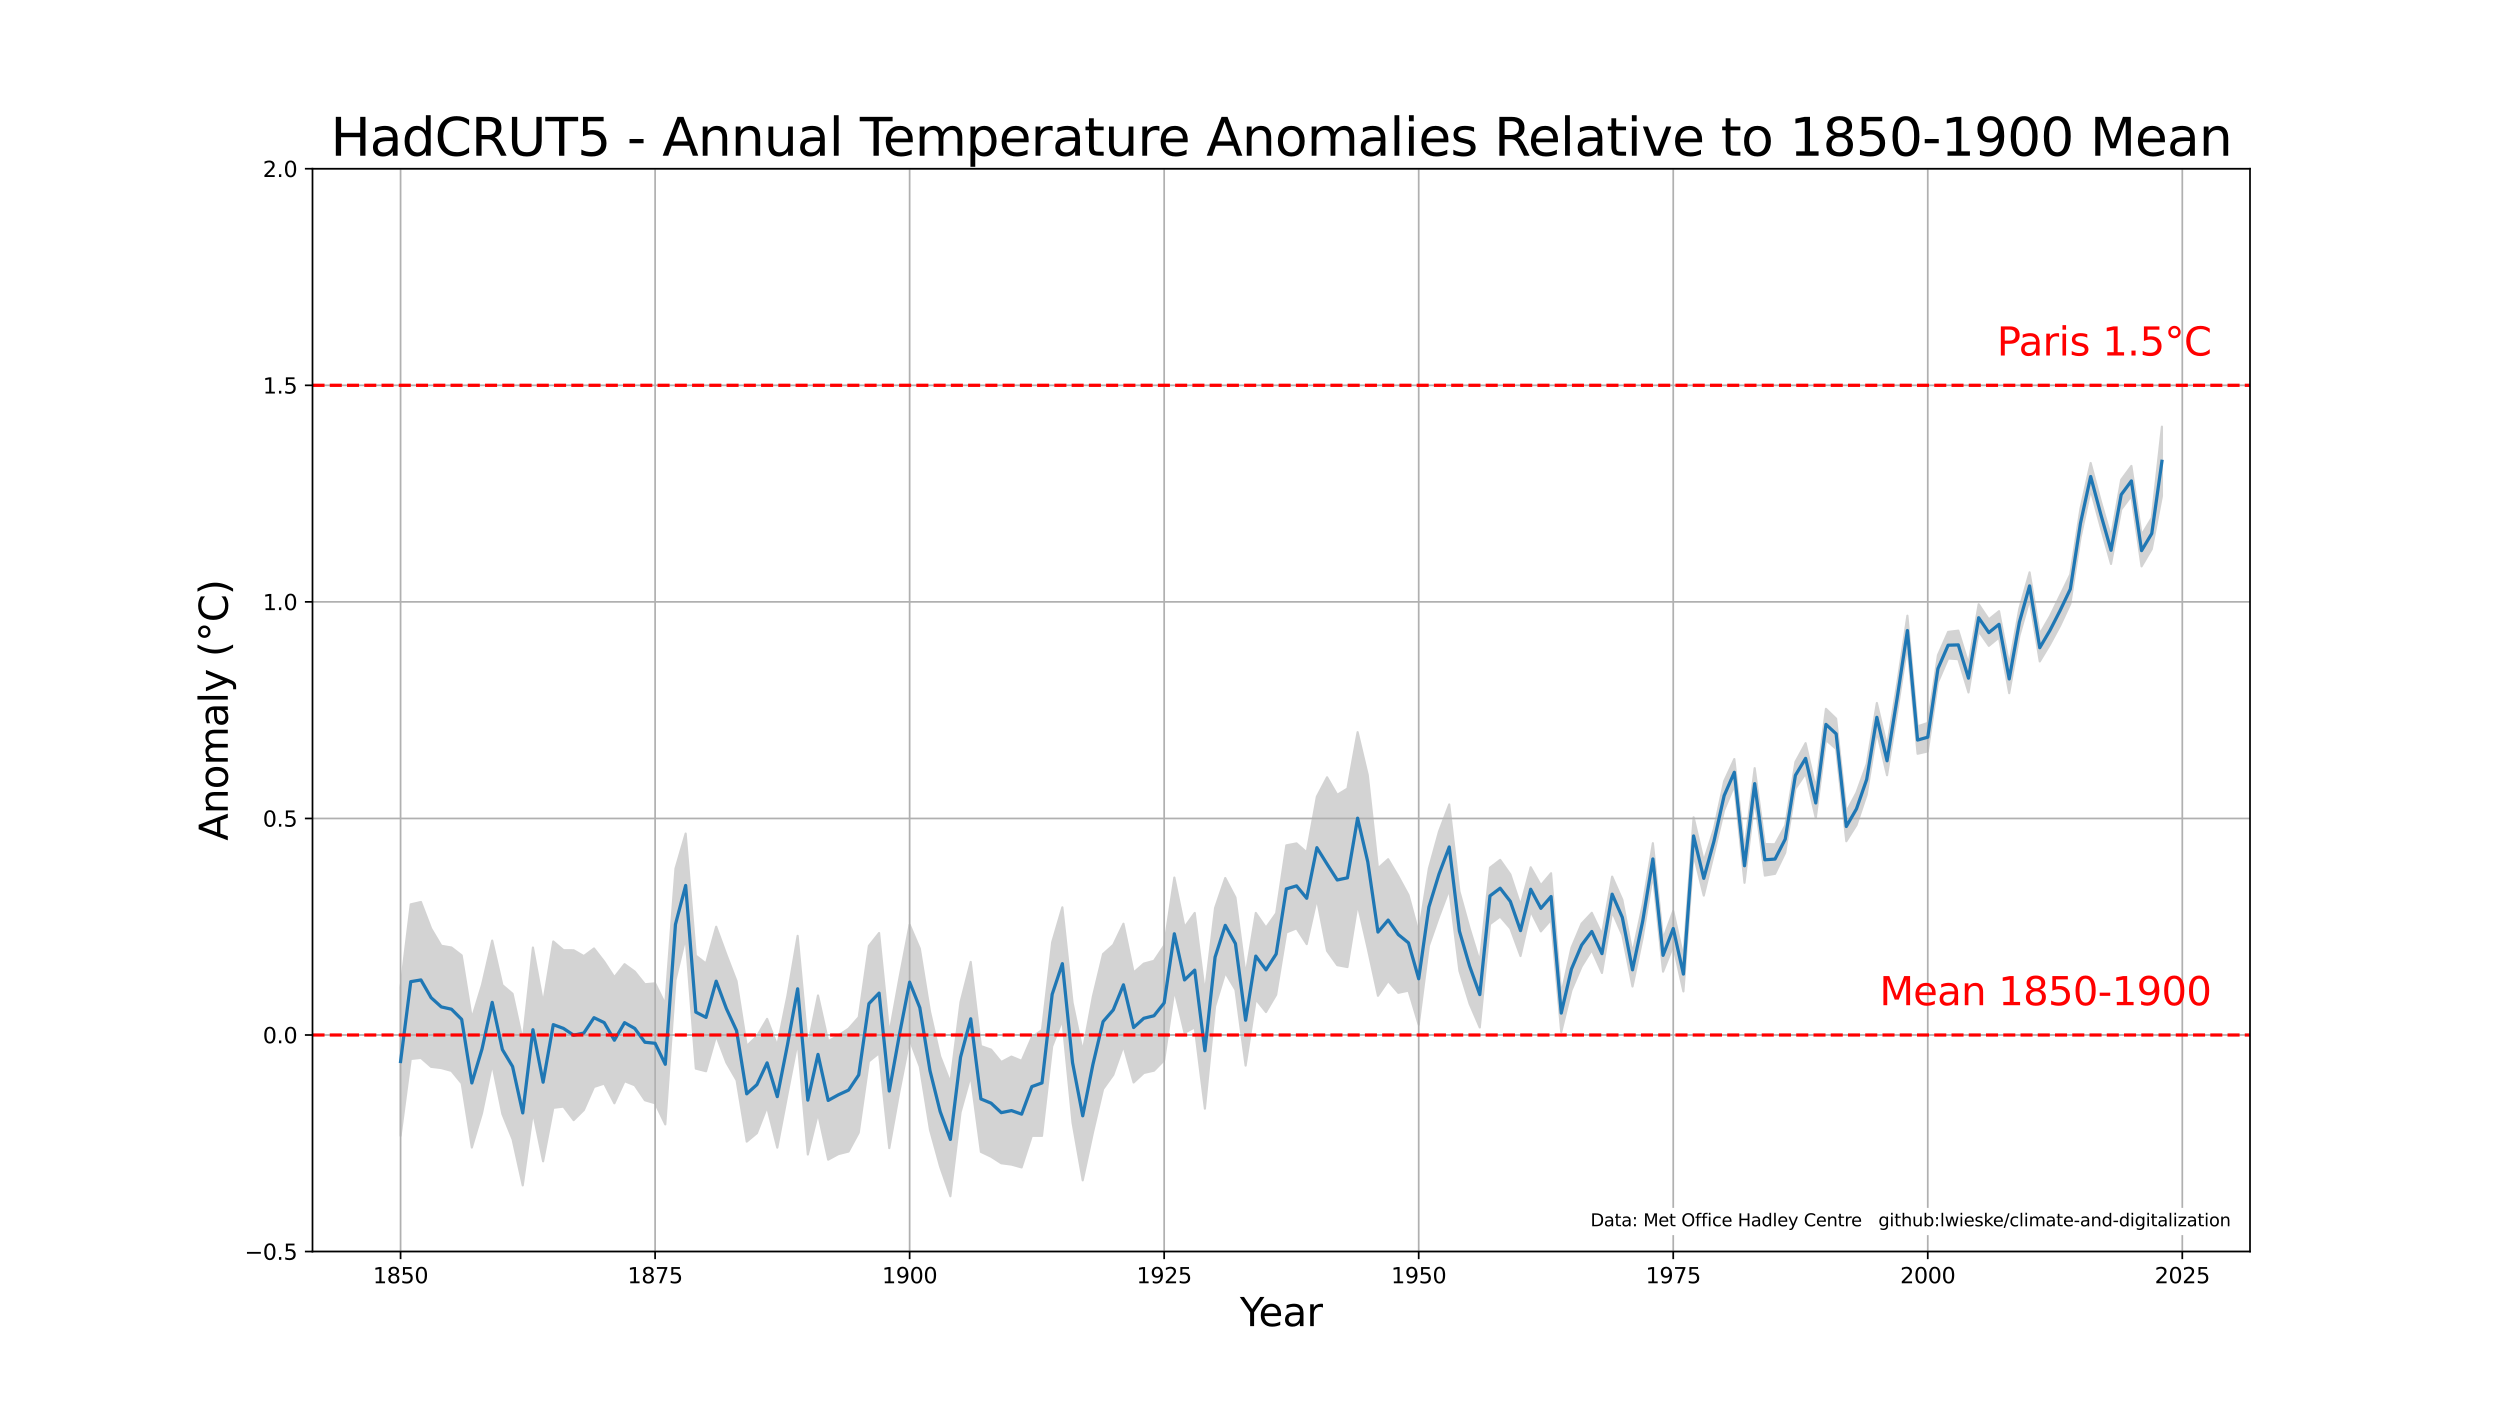 <?xml version="1.0" encoding="utf-8" standalone="no"?>
<!DOCTYPE svg PUBLIC "-//W3C//DTD SVG 1.1//EN"
  "http://www.w3.org/Graphics/SVG/1.1/DTD/svg11.dtd">
<svg xmlns:xlink="http://www.w3.org/1999/xlink" width="1152pt" height="648pt" viewBox="0 0 1152 648" xmlns="http://www.w3.org/2000/svg" version="1.1">
 <defs>
  <style type="text/css">*{stroke-linejoin: round; stroke-linecap: butt}</style>
 </defs>
 <g id="figure_1">
  <g id="patch_1">
   <path d="M 0 648 
L 1152 648 
L 1152 0 
L 0 0 
z
" style="fill: #ffffff"/>
  </g>
  <g id="axes_1">
   <g id="patch_2">
    <path d="M 144 576.72 
L 1036.8 576.72 
L 1036.8 77.76 
L 144 77.76 
z
" style="fill: #ffffff"/>
   </g>
   <g id="PolyCollection_1">
    <defs>
     <path id="m9028cf6a5c" d="M 184.582 -193.104 
L 184.582 -124.629 
L 189.273 -160.022 
L 193.965 -160.518 
L 198.656 -156.401 
L 203.348 -155.839 
L 208.04 -154.535 
L 212.731 -148.8 
L 217.423 -119.216 
L 222.114 -135.07 
L 226.806 -157.63 
L 231.497 -134.653 
L 236.189 -123.027 
L 240.88 -101.775 
L 245.572 -135.613 
L 250.263 -112.874 
L 254.955 -137.512 
L 259.646 -138.074 
L 264.338 -131.842 
L 269.03 -136.513 
L 273.721 -147.138 
L 278.413 -148.684 
L 283.104 -139.608 
L 287.796 -149.8 
L 292.487 -147.913 
L 297.179 -141.007 
L 301.87 -139.63 
L 306.562 -129.884 
L 311.253 -196.356 
L 315.945 -216.036 
L 320.636 -155.592 
L 325.328 -154.377 
L 330.02 -170.786 
L 334.711 -158.369 
L 339.403 -150.252 
L 344.094 -121.941 
L 348.786 -125.853 
L 353.477 -137.934 
L 358.169 -119.169 
L 362.86 -143.765 
L 367.552 -167.935 
L 372.243 -116.005 
L 376.935 -134.974 
L 381.626 -113.626 
L 386.318 -116.181 
L 391.01 -117.371 
L 395.701 -126.062 
L 400.393 -158.917 
L 405.084 -162.685 
L 409.776 -118.951 
L 414.467 -145.147 
L 419.159 -168.983 
L 423.85 -156.468 
L 428.542 -127.378 
L 433.233 -110.335 
L 437.925 -96.761 
L 442.616 -135.441 
L 447.308 -152.307 
L 452 -117.228 
L 456.691 -114.993 
L 461.383 -111.97 
L 466.074 -111.36 
L 470.766 -110.052 
L 475.457 -124.603 
L 480.149 -124.594 
L 484.84 -165.831 
L 489.532 -177.966 
L 494.223 -130.678 
L 498.915 -104.088 
L 503.607 -126.07 
L 508.298 -146.133 
L 512.99 -152.691 
L 517.681 -166.032 
L 522.373 -149.197 
L 527.064 -153.574 
L 531.756 -154.64 
L 536.447 -159.442 
L 541.139 -191.8 
L 545.83 -172.099 
L 550.522 -174.601 
L 555.213 -137.13 
L 559.905 -184.263 
L 564.597 -199.774 
L 569.288 -191.938 
L 573.98 -156.982 
L 578.671 -187.537 
L 583.363 -181.651 
L 588.054 -189.63 
L 592.746 -218.322 
L 597.437 -220.209 
L 602.129 -212.944 
L 606.82 -233.852 
L 611.512 -209.841 
L 616.203 -203.263 
L 620.895 -202.389 
L 625.587 -231.348 
L 630.278 -210.833 
L 634.97 -189.143 
L 639.661 -195.962 
L 644.353 -190.505 
L 649.044 -191.514 
L 653.736 -175.831 
L 658.427 -212.217 
L 663.119 -225.671 
L 667.81 -238.127 
L 672.502 -200.61 
L 677.193 -185.456 
L 681.885 -174.54 
L 686.577 -222.152 
L 691.268 -225.644 
L 695.96 -220.197 
L 700.651 -207.463 
L 705.343 -228.097 
L 710.034 -218.81 
L 714.726 -224.148 
L 719.417 -172.471 
L 724.109 -191.615 
L 728.8 -202.628 
L 733.492 -210.166 
L 738.183 -199.662 
L 742.875 -227.881 
L 747.567 -217.06 
L 752.258 -193.424 
L 756.95 -215.936 
L 761.641 -244.912 
L 766.333 -200.267 
L 771.024 -212.026 
L 775.716 -191.154 
L 780.407 -254.21 
L 785.099 -235.323 
L 789.79 -254.67 
L 794.482 -274.717 
L 799.174 -286.011 
L 803.865 -241.205 
L 808.557 -279.761 
L 813.248 -244.531 
L 817.94 -245.35 
L 822.631 -255.079 
L 827.323 -284.573 
L 832.014 -291.528 
L 836.706 -271.064 
L 841.397 -307 
L 846.089 -302.905 
L 850.78 -260.363 
L 855.472 -267.805 
L 860.164 -281.824 
L 864.855 -310.812 
L 869.547 -290.759 
L 874.238 -320.08 
L 878.93 -350.607 
L 883.621 -300.669 
L 888.313 -301.746 
L 893.004 -333.647 
L 897.696 -344.567 
L 902.387 -344.26 
L 907.079 -328.911 
L 911.77 -357.126 
L 916.462 -350.393 
L 921.154 -354.261 
L 925.845 -328.576 
L 930.537 -355.04 
L 935.228 -371.769 
L 939.92 -343.214 
L 944.611 -350.969 
L 949.303 -359.676 
L 953.994 -369.739 
L 958.686 -400.152 
L 963.377 -422.202 
L 968.069 -404.84 
L 972.76 -388.13 
L 977.452 -413.225 
L 982.144 -419.497 
L 986.835 -387.011 
L 991.527 -394.956 
L 996.218 -419.445 
L 996.218 -451.403 
L 996.218 -451.403 
L 991.527 -409.339 
L 986.835 -401.546 
L 982.144 -433.301 
L 977.452 -426.911 
L 972.76 -400.745 
L 968.069 -416.975 
L 963.377 -434.641 
L 958.686 -413.655 
L 953.994 -383.298 
L 949.303 -373.684 
L 944.611 -364.042 
L 939.92 -355.866 
L 935.228 -384.261 
L 930.537 -367.624 
L 925.845 -341.745 
L 921.154 -366.375 
L 916.462 -362.6 
L 911.77 -369.563 
L 907.079 -342.097 
L 902.387 -357.404 
L 897.696 -356.816 
L 893.004 -346.106 
L 888.313 -314.861 
L 883.621 -313.303 
L 878.93 -364.287 
L 874.238 -332.94 
L 869.547 -304.135 
L 864.855 -324.069 
L 860.164 -295.85 
L 855.472 -282.768 
L 850.78 -273.94 
L 846.089 -316.82 
L 841.397 -321.374 
L 836.706 -284.936 
L 832.014 -305.546 
L 827.323 -296.884 
L 822.631 -267.565 
L 817.94 -258.948 
L 813.248 -259.079 
L 808.557 -294.037 
L 803.865 -256.92 
L 799.174 -298.234 
L 794.482 -287.997 
L 789.79 -266.046 
L 785.099 -251.223 
L 780.407 -271.387 
L 775.716 -207.129 
L 771.024 -228.213 
L 766.333 -215.31 
L 761.641 -259.468 
L 756.95 -231.06 
L 752.258 -208.822 
L 747.567 -233.416 
L 742.875 -244.047 
L 738.183 -217.473 
L 733.492 -227.374 
L 728.8 -222.39 
L 724.109 -211.248 
L 719.417 -189.885 
L 714.726 -245.609 
L 710.034 -240.07 
L 705.343 -248.368 
L 700.651 -230.886 
L 695.96 -245.089 
L 691.268 -251.766 
L 686.577 -248.191 
L 681.885 -204.861 
L 677.193 -220.232 
L 672.502 -237.235 
L 667.81 -277.309 
L 663.119 -264.906 
L 658.427 -247.821 
L 653.736 -218.157 
L 649.044 -235.533 
L 644.353 -244.182 
L 639.661 -252.079 
L 634.97 -247.879 
L 630.278 -290.815 
L 625.587 -310.623 
L 620.895 -284.62 
L 616.203 -281.747 
L 611.512 -289.827 
L 606.82 -280.908 
L 602.129 -255.219 
L 597.437 -259.369 
L 592.746 -258.462 
L 588.054 -227.151 
L 583.363 -220.545 
L 578.671 -227.321 
L 573.98 -198.797 
L 569.288 -234.447 
L 564.597 -243.401 
L 559.905 -229.611 
L 555.213 -190.543 
L 550.522 -227.314 
L 545.83 -220.778 
L 541.139 -243.617 
L 536.447 -212.272 
L 531.756 -205.243 
L 527.064 -203.966 
L 522.373 -199.842 
L 517.681 -222.345 
L 512.99 -212.574 
L 508.298 -208.379 
L 503.607 -188.898 
L 498.915 -163.604 
L 494.223 -186.036 
L 489.532 -229.905 
L 484.84 -213.799 
L 480.149 -173.382 
L 475.457 -169.972 
L 470.766 -159.163 
L 466.074 -161.121 
L 461.383 -158.618 
L 456.691 -164.334 
L 452 -165.976 
L 447.308 -204.751 
L 442.616 -186.246 
L 437.925 -149.16 
L 433.233 -161.226 
L 428.542 -181.842 
L 423.85 -210.853 
L 419.159 -221.868 
L 414.467 -197.423 
L 409.776 -171.584 
L 405.084 -218.059 
L 400.393 -212.164 
L 395.701 -179.259 
L 391.01 -173.974 
L 386.318 -170.832 
L 381.626 -168.221 
L 376.935 -189.282 
L 372.243 -166.121 
L 367.552 -216.763 
L 362.86 -189.248 
L 358.169 -166.18 
L 353.477 -178.503 
L 348.786 -170.538 
L 344.094 -165.989 
L 339.403 -195.894 
L 334.711 -208.113 
L 330.02 -220.957 
L 325.328 -204.001 
L 320.636 -207.655 
L 315.945 -263.895 
L 311.253 -247.733 
L 306.562 -185.273 
L 301.87 -194.881 
L 297.179 -194.452 
L 292.487 -200.287 
L 287.796 -203.704 
L 283.104 -197.714 
L 278.413 -204.88 
L 273.721 -210.946 
L 269.03 -207.444 
L 264.338 -210.118 
L 259.646 -210.154 
L 254.955 -214.178 
L 250.263 -185.787 
L 245.572 -211.384 
L 240.88 -168.56 
L 236.189 -190.068 
L 231.497 -194.054 
L 226.806 -214.574 
L 222.114 -194.195 
L 217.423 -178.729 
L 212.731 -207.773 
L 208.04 -211.379 
L 203.348 -212.199 
L 198.656 -220.13 
L 193.965 -232.362 
L 189.273 -231.281 
L 184.582 -193.104 
z
" style="stroke: #d3d3d3"/>
    </defs>
    <g clip-path="url(#pea1f6d60a6)">
     <use xlink:href="#m9028cf6a5c" x="0" y="648" style="fill: #d3d3d3; stroke: #d3d3d3"/>
    </g>
   </g>
   <g id="matplotlib.axis_1">
    <g id="xtick_1">
     <g id="line2d_1">
      <path d="M 184.582 576.72 
L 184.582 77.76 
" clip-path="url(#pea1f6d60a6)" style="fill: none; stroke: #b0b0b0; stroke-width: 0.8; stroke-linecap: square"/>
     </g>
     <g id="line2d_2">
      <defs>
       <path id="mc80aad23b9" d="M 0 0 
L 0 3.5 
" style="stroke: #000000; stroke-width: 0.8"/>
      </defs>
      <g>
       <use xlink:href="#mc80aad23b9" x="184.582" y="576.72" style="stroke: #000000; stroke-width: 0.8"/>
      </g>
     </g>
     <g id="text_1">
      <!-- 1850 -->
      <g transform="translate(171.857 591.318) scale(0.1 -0.1)">
       <defs>
        <path id="DejaVuSans-31" d="M 794 531 
L 1825 531 
L 1825 4091 
L 703 3866 
L 703 4441 
L 1819 4666 
L 2450 4666 
L 2450 531 
L 3481 531 
L 3481 0 
L 794 0 
L 794 531 
z
" transform="scale(0.016)"/>
        <path id="DejaVuSans-38" d="M 2034 2216 
Q 1584 2216 1326 1975 
Q 1069 1734 1069 1313 
Q 1069 891 1326 650 
Q 1584 409 2034 409 
Q 2484 409 2743 651 
Q 3003 894 3003 1313 
Q 3003 1734 2745 1975 
Q 2488 2216 2034 2216 
z
M 1403 2484 
Q 997 2584 770 2862 
Q 544 3141 544 3541 
Q 544 4100 942 4425 
Q 1341 4750 2034 4750 
Q 2731 4750 3128 4425 
Q 3525 4100 3525 3541 
Q 3525 3141 3298 2862 
Q 3072 2584 2669 2484 
Q 3125 2378 3379 2068 
Q 3634 1759 3634 1313 
Q 3634 634 3220 271 
Q 2806 -91 2034 -91 
Q 1263 -91 848 271 
Q 434 634 434 1313 
Q 434 1759 690 2068 
Q 947 2378 1403 2484 
z
M 1172 3481 
Q 1172 3119 1398 2916 
Q 1625 2713 2034 2713 
Q 2441 2713 2670 2916 
Q 2900 3119 2900 3481 
Q 2900 3844 2670 4047 
Q 2441 4250 2034 4250 
Q 1625 4250 1398 4047 
Q 1172 3844 1172 3481 
z
" transform="scale(0.016)"/>
        <path id="DejaVuSans-35" d="M 691 4666 
L 3169 4666 
L 3169 4134 
L 1269 4134 
L 1269 2991 
Q 1406 3038 1543 3061 
Q 1681 3084 1819 3084 
Q 2600 3084 3056 2656 
Q 3513 2228 3513 1497 
Q 3513 744 3044 326 
Q 2575 -91 1722 -91 
Q 1428 -91 1123 -41 
Q 819 9 494 109 
L 494 744 
Q 775 591 1075 516 
Q 1375 441 1709 441 
Q 2250 441 2565 725 
Q 2881 1009 2881 1497 
Q 2881 1984 2565 2268 
Q 2250 2553 1709 2553 
Q 1456 2553 1204 2497 
Q 953 2441 691 2322 
L 691 4666 
z
" transform="scale(0.016)"/>
        <path id="DejaVuSans-30" d="M 2034 4250 
Q 1547 4250 1301 3770 
Q 1056 3291 1056 2328 
Q 1056 1369 1301 889 
Q 1547 409 2034 409 
Q 2525 409 2770 889 
Q 3016 1369 3016 2328 
Q 3016 3291 2770 3770 
Q 2525 4250 2034 4250 
z
M 2034 4750 
Q 2819 4750 3233 4129 
Q 3647 3509 3647 2328 
Q 3647 1150 3233 529 
Q 2819 -91 2034 -91 
Q 1250 -91 836 529 
Q 422 1150 422 2328 
Q 422 3509 836 4129 
Q 1250 4750 2034 4750 
z
" transform="scale(0.016)"/>
       </defs>
       <use xlink:href="#DejaVuSans-31"/>
       <use xlink:href="#DejaVuSans-38" x="63.623"/>
       <use xlink:href="#DejaVuSans-35" x="127.246"/>
       <use xlink:href="#DejaVuSans-30" x="190.869"/>
      </g>
     </g>
    </g>
    <g id="xtick_2">
     <g id="line2d_3">
      <path d="M 301.87 576.72 
L 301.87 77.76 
" clip-path="url(#pea1f6d60a6)" style="fill: none; stroke: #b0b0b0; stroke-width: 0.8; stroke-linecap: square"/>
     </g>
     <g id="line2d_4">
      <g>
       <use xlink:href="#mc80aad23b9" x="301.87" y="576.72" style="stroke: #000000; stroke-width: 0.8"/>
      </g>
     </g>
     <g id="text_2">
      <!-- 1875 -->
      <g transform="translate(289.145 591.318) scale(0.1 -0.1)">
       <defs>
        <path id="DejaVuSans-37" d="M 525 4666 
L 3525 4666 
L 3525 4397 
L 1831 0 
L 1172 0 
L 2766 4134 
L 525 4134 
L 525 4666 
z
" transform="scale(0.016)"/>
       </defs>
       <use xlink:href="#DejaVuSans-31"/>
       <use xlink:href="#DejaVuSans-38" x="63.623"/>
       <use xlink:href="#DejaVuSans-37" x="127.246"/>
       <use xlink:href="#DejaVuSans-35" x="190.869"/>
      </g>
     </g>
    </g>
    <g id="xtick_3">
     <g id="line2d_5">
      <path d="M 419.159 576.72 
L 419.159 77.76 
" clip-path="url(#pea1f6d60a6)" style="fill: none; stroke: #b0b0b0; stroke-width: 0.8; stroke-linecap: square"/>
     </g>
     <g id="line2d_6">
      <g>
       <use xlink:href="#mc80aad23b9" x="419.159" y="576.72" style="stroke: #000000; stroke-width: 0.8"/>
      </g>
     </g>
     <g id="text_3">
      <!-- 1900 -->
      <g transform="translate(406.434 591.318) scale(0.1 -0.1)">
       <defs>
        <path id="DejaVuSans-39" d="M 703 97 
L 703 672 
Q 941 559 1184 500 
Q 1428 441 1663 441 
Q 2288 441 2617 861 
Q 2947 1281 2994 2138 
Q 2813 1869 2534 1725 
Q 2256 1581 1919 1581 
Q 1219 1581 811 2004 
Q 403 2428 403 3163 
Q 403 3881 828 4315 
Q 1253 4750 1959 4750 
Q 2769 4750 3195 4129 
Q 3622 3509 3622 2328 
Q 3622 1225 3098 567 
Q 2575 -91 1691 -91 
Q 1453 -91 1209 -44 
Q 966 3 703 97 
z
M 1959 2075 
Q 2384 2075 2632 2365 
Q 2881 2656 2881 3163 
Q 2881 3666 2632 3958 
Q 2384 4250 1959 4250 
Q 1534 4250 1286 3958 
Q 1038 3666 1038 3163 
Q 1038 2656 1286 2365 
Q 1534 2075 1959 2075 
z
" transform="scale(0.016)"/>
       </defs>
       <use xlink:href="#DejaVuSans-31"/>
       <use xlink:href="#DejaVuSans-39" x="63.623"/>
       <use xlink:href="#DejaVuSans-30" x="127.246"/>
       <use xlink:href="#DejaVuSans-30" x="190.869"/>
      </g>
     </g>
    </g>
    <g id="xtick_4">
     <g id="line2d_7">
      <path d="M 536.447 576.72 
L 536.447 77.76 
" clip-path="url(#pea1f6d60a6)" style="fill: none; stroke: #b0b0b0; stroke-width: 0.8; stroke-linecap: square"/>
     </g>
     <g id="line2d_8">
      <g>
       <use xlink:href="#mc80aad23b9" x="536.447" y="576.72" style="stroke: #000000; stroke-width: 0.8"/>
      </g>
     </g>
     <g id="text_4">
      <!-- 1925 -->
      <g transform="translate(523.722 591.318) scale(0.1 -0.1)">
       <defs>
        <path id="DejaVuSans-32" d="M 1228 531 
L 3431 531 
L 3431 0 
L 469 0 
L 469 531 
Q 828 903 1448 1529 
Q 2069 2156 2228 2338 
Q 2531 2678 2651 2914 
Q 2772 3150 2772 3378 
Q 2772 3750 2511 3984 
Q 2250 4219 1831 4219 
Q 1534 4219 1204 4116 
Q 875 4013 500 3803 
L 500 4441 
Q 881 4594 1212 4672 
Q 1544 4750 1819 4750 
Q 2544 4750 2975 4387 
Q 3406 4025 3406 3419 
Q 3406 3131 3298 2873 
Q 3191 2616 2906 2266 
Q 2828 2175 2409 1742 
Q 1991 1309 1228 531 
z
" transform="scale(0.016)"/>
       </defs>
       <use xlink:href="#DejaVuSans-31"/>
       <use xlink:href="#DejaVuSans-39" x="63.623"/>
       <use xlink:href="#DejaVuSans-32" x="127.246"/>
       <use xlink:href="#DejaVuSans-35" x="190.869"/>
      </g>
     </g>
    </g>
    <g id="xtick_5">
     <g id="line2d_9">
      <path d="M 653.736 576.72 
L 653.736 77.76 
" clip-path="url(#pea1f6d60a6)" style="fill: none; stroke: #b0b0b0; stroke-width: 0.8; stroke-linecap: square"/>
     </g>
     <g id="line2d_10">
      <g>
       <use xlink:href="#mc80aad23b9" x="653.736" y="576.72" style="stroke: #000000; stroke-width: 0.8"/>
      </g>
     </g>
     <g id="text_5">
      <!-- 1950 -->
      <g transform="translate(641.011 591.318) scale(0.1 -0.1)">
       <use xlink:href="#DejaVuSans-31"/>
       <use xlink:href="#DejaVuSans-39" x="63.623"/>
       <use xlink:href="#DejaVuSans-35" x="127.246"/>
       <use xlink:href="#DejaVuSans-30" x="190.869"/>
      </g>
     </g>
    </g>
    <g id="xtick_6">
     <g id="line2d_11">
      <path d="M 771.024 576.72 
L 771.024 77.76 
" clip-path="url(#pea1f6d60a6)" style="fill: none; stroke: #b0b0b0; stroke-width: 0.8; stroke-linecap: square"/>
     </g>
     <g id="line2d_12">
      <g>
       <use xlink:href="#mc80aad23b9" x="771.024" y="576.72" style="stroke: #000000; stroke-width: 0.8"/>
      </g>
     </g>
     <g id="text_6">
      <!-- 1975 -->
      <g transform="translate(758.299 591.318) scale(0.1 -0.1)">
       <use xlink:href="#DejaVuSans-31"/>
       <use xlink:href="#DejaVuSans-39" x="63.623"/>
       <use xlink:href="#DejaVuSans-37" x="127.246"/>
       <use xlink:href="#DejaVuSans-35" x="190.869"/>
      </g>
     </g>
    </g>
    <g id="xtick_7">
     <g id="line2d_13">
      <path d="M 888.313 576.72 
L 888.313 77.76 
" clip-path="url(#pea1f6d60a6)" style="fill: none; stroke: #b0b0b0; stroke-width: 0.8; stroke-linecap: square"/>
     </g>
     <g id="line2d_14">
      <g>
       <use xlink:href="#mc80aad23b9" x="888.313" y="576.72" style="stroke: #000000; stroke-width: 0.8"/>
      </g>
     </g>
     <g id="text_7">
      <!-- 2000 -->
      <g transform="translate(875.588 591.318) scale(0.1 -0.1)">
       <use xlink:href="#DejaVuSans-32"/>
       <use xlink:href="#DejaVuSans-30" x="63.623"/>
       <use xlink:href="#DejaVuSans-30" x="127.246"/>
       <use xlink:href="#DejaVuSans-30" x="190.869"/>
      </g>
     </g>
    </g>
    <g id="xtick_8">
     <g id="line2d_15">
      <path d="M 1005.601 576.72 
L 1005.601 77.76 
" clip-path="url(#pea1f6d60a6)" style="fill: none; stroke: #b0b0b0; stroke-width: 0.8; stroke-linecap: square"/>
     </g>
     <g id="line2d_16">
      <g>
       <use xlink:href="#mc80aad23b9" x="1005.601" y="576.72" style="stroke: #000000; stroke-width: 0.8"/>
      </g>
     </g>
     <g id="text_8">
      <!-- 2025 -->
      <g transform="translate(992.876 591.318) scale(0.1 -0.1)">
       <use xlink:href="#DejaVuSans-32"/>
       <use xlink:href="#DejaVuSans-30" x="63.623"/>
       <use xlink:href="#DejaVuSans-32" x="127.246"/>
       <use xlink:href="#DejaVuSans-35" x="190.869"/>
      </g>
     </g>
    </g>
    <g id="text_9">
     <!-- Year -->
     <g transform="translate(571.342 611.075) scale(0.18 -0.18)">
      <defs>
       <path id="DejaVuSans-59" d="M -13 4666 
L 666 4666 
L 1959 2747 
L 3244 4666 
L 3922 4666 
L 2272 2222 
L 2272 0 
L 1638 0 
L 1638 2222 
L -13 4666 
z
" transform="scale(0.016)"/>
       <path id="DejaVuSans-65" d="M 3597 1894 
L 3597 1613 
L 953 1613 
Q 991 1019 1311 708 
Q 1631 397 2203 397 
Q 2534 397 2845 478 
Q 3156 559 3463 722 
L 3463 178 
Q 3153 47 2828 -22 
Q 2503 -91 2169 -91 
Q 1331 -91 842 396 
Q 353 884 353 1716 
Q 353 2575 817 3079 
Q 1281 3584 2069 3584 
Q 2775 3584 3186 3129 
Q 3597 2675 3597 1894 
z
M 3022 2063 
Q 3016 2534 2758 2815 
Q 2500 3097 2075 3097 
Q 1594 3097 1305 2825 
Q 1016 2553 972 2059 
L 3022 2063 
z
" transform="scale(0.016)"/>
       <path id="DejaVuSans-61" d="M 2194 1759 
Q 1497 1759 1228 1600 
Q 959 1441 959 1056 
Q 959 750 1161 570 
Q 1363 391 1709 391 
Q 2188 391 2477 730 
Q 2766 1069 2766 1631 
L 2766 1759 
L 2194 1759 
z
M 3341 1997 
L 3341 0 
L 2766 0 
L 2766 531 
Q 2569 213 2275 61 
Q 1981 -91 1556 -91 
Q 1019 -91 701 211 
Q 384 513 384 1019 
Q 384 1609 779 1909 
Q 1175 2209 1959 2209 
L 2766 2209 
L 2766 2266 
Q 2766 2663 2505 2880 
Q 2244 3097 1772 3097 
Q 1472 3097 1187 3025 
Q 903 2953 641 2809 
L 641 3341 
Q 956 3463 1253 3523 
Q 1550 3584 1831 3584 
Q 2591 3584 2966 3190 
Q 3341 2797 3341 1997 
z
" transform="scale(0.016)"/>
       <path id="DejaVuSans-72" d="M 2631 2963 
Q 2534 3019 2420 3045 
Q 2306 3072 2169 3072 
Q 1681 3072 1420 2755 
Q 1159 2438 1159 1844 
L 1159 0 
L 581 0 
L 581 3500 
L 1159 3500 
L 1159 2956 
Q 1341 3275 1631 3429 
Q 1922 3584 2338 3584 
Q 2397 3584 2469 3576 
Q 2541 3569 2628 3553 
L 2631 2963 
z
" transform="scale(0.016)"/>
      </defs>
      <use xlink:href="#DejaVuSans-59"/>
      <use xlink:href="#DejaVuSans-65" x="47.834"/>
      <use xlink:href="#DejaVuSans-61" x="109.357"/>
      <use xlink:href="#DejaVuSans-72" x="170.637"/>
     </g>
    </g>
   </g>
   <g id="matplotlib.axis_2">
    <g id="ytick_1">
     <g id="line2d_17">
      <path d="M 144 576.72 
L 1036.8 576.72 
" clip-path="url(#pea1f6d60a6)" style="fill: none; stroke: #b0b0b0; stroke-width: 0.8; stroke-linecap: square"/>
     </g>
     <g id="line2d_18">
      <defs>
       <path id="md6fc1bbd6a" d="M 0 0 
L -3.5 0 
" style="stroke: #000000; stroke-width: 0.8"/>
      </defs>
      <g>
       <use xlink:href="#md6fc1bbd6a" x="144" y="576.72" style="stroke: #000000; stroke-width: 0.8"/>
      </g>
     </g>
     <g id="text_10">
      <!-- −0.5 -->
      <g transform="translate(112.717 580.519) scale(0.1 -0.1)">
       <defs>
        <path id="DejaVuSans-2212" d="M 678 2272 
L 4684 2272 
L 4684 1741 
L 678 1741 
L 678 2272 
z
" transform="scale(0.016)"/>
        <path id="DejaVuSans-2e" d="M 684 794 
L 1344 794 
L 1344 0 
L 684 0 
L 684 794 
z
" transform="scale(0.016)"/>
       </defs>
       <use xlink:href="#DejaVuSans-2212"/>
       <use xlink:href="#DejaVuSans-30" x="83.789"/>
       <use xlink:href="#DejaVuSans-2e" x="147.412"/>
       <use xlink:href="#DejaVuSans-35" x="179.199"/>
      </g>
     </g>
    </g>
    <g id="ytick_2">
     <g id="line2d_19">
      <path d="M 144 476.928 
L 1036.8 476.928 
" clip-path="url(#pea1f6d60a6)" style="fill: none; stroke: #b0b0b0; stroke-width: 0.8; stroke-linecap: square"/>
     </g>
     <g id="line2d_20">
      <g>
       <use xlink:href="#md6fc1bbd6a" x="144" y="476.928" style="stroke: #000000; stroke-width: 0.8"/>
      </g>
     </g>
     <g id="text_11">
      <!-- 0.0 -->
      <g transform="translate(121.097 480.727) scale(0.1 -0.1)">
       <use xlink:href="#DejaVuSans-30"/>
       <use xlink:href="#DejaVuSans-2e" x="63.623"/>
       <use xlink:href="#DejaVuSans-30" x="95.41"/>
      </g>
     </g>
    </g>
    <g id="ytick_3">
     <g id="line2d_21">
      <path d="M 144 377.136 
L 1036.8 377.136 
" clip-path="url(#pea1f6d60a6)" style="fill: none; stroke: #b0b0b0; stroke-width: 0.8; stroke-linecap: square"/>
     </g>
     <g id="line2d_22">
      <g>
       <use xlink:href="#md6fc1bbd6a" x="144" y="377.136" style="stroke: #000000; stroke-width: 0.8"/>
      </g>
     </g>
     <g id="text_12">
      <!-- 0.5 -->
      <g transform="translate(121.097 380.935) scale(0.1 -0.1)">
       <use xlink:href="#DejaVuSans-30"/>
       <use xlink:href="#DejaVuSans-2e" x="63.623"/>
       <use xlink:href="#DejaVuSans-35" x="95.41"/>
      </g>
     </g>
    </g>
    <g id="ytick_4">
     <g id="line2d_23">
      <path d="M 144 277.344 
L 1036.8 277.344 
" clip-path="url(#pea1f6d60a6)" style="fill: none; stroke: #b0b0b0; stroke-width: 0.8; stroke-linecap: square"/>
     </g>
     <g id="line2d_24">
      <g>
       <use xlink:href="#md6fc1bbd6a" x="144" y="277.344" style="stroke: #000000; stroke-width: 0.8"/>
      </g>
     </g>
     <g id="text_13">
      <!-- 1.0 -->
      <g transform="translate(121.097 281.143) scale(0.1 -0.1)">
       <use xlink:href="#DejaVuSans-31"/>
       <use xlink:href="#DejaVuSans-2e" x="63.623"/>
       <use xlink:href="#DejaVuSans-30" x="95.41"/>
      </g>
     </g>
    </g>
    <g id="ytick_5">
     <g id="line2d_25">
      <path d="M 144 177.552 
L 1036.8 177.552 
" clip-path="url(#pea1f6d60a6)" style="fill: none; stroke: #b0b0b0; stroke-width: 0.8; stroke-linecap: square"/>
     </g>
     <g id="line2d_26">
      <g>
       <use xlink:href="#md6fc1bbd6a" x="144" y="177.552" style="stroke: #000000; stroke-width: 0.8"/>
      </g>
     </g>
     <g id="text_14">
      <!-- 1.5 -->
      <g transform="translate(121.097 181.351) scale(0.1 -0.1)">
       <use xlink:href="#DejaVuSans-31"/>
       <use xlink:href="#DejaVuSans-2e" x="63.623"/>
       <use xlink:href="#DejaVuSans-35" x="95.41"/>
      </g>
     </g>
    </g>
    <g id="ytick_6">
     <g id="line2d_27">
      <path d="M 144 77.76 
L 1036.8 77.76 
" clip-path="url(#pea1f6d60a6)" style="fill: none; stroke: #b0b0b0; stroke-width: 0.8; stroke-linecap: square"/>
     </g>
     <g id="line2d_28">
      <g>
       <use xlink:href="#md6fc1bbd6a" x="144" y="77.76" style="stroke: #000000; stroke-width: 0.8"/>
      </g>
     </g>
     <g id="text_15">
      <!-- 2.0 -->
      <g transform="translate(121.097 81.559) scale(0.1 -0.1)">
       <use xlink:href="#DejaVuSans-32"/>
       <use xlink:href="#DejaVuSans-2e" x="63.623"/>
       <use xlink:href="#DejaVuSans-30" x="95.41"/>
      </g>
     </g>
    </g>
    <g id="text_16">
     <!-- Anomaly (°C) -->
     <g transform="translate(104.974 387.384) rotate(-90) scale(0.18 -0.18)">
      <defs>
       <path id="DejaVuSans-41" d="M 2188 4044 
L 1331 1722 
L 3047 1722 
L 2188 4044 
z
M 1831 4666 
L 2547 4666 
L 4325 0 
L 3669 0 
L 3244 1197 
L 1141 1197 
L 716 0 
L 50 0 
L 1831 4666 
z
" transform="scale(0.016)"/>
       <path id="DejaVuSans-6e" d="M 3513 2113 
L 3513 0 
L 2938 0 
L 2938 2094 
Q 2938 2591 2744 2837 
Q 2550 3084 2163 3084 
Q 1697 3084 1428 2787 
Q 1159 2491 1159 1978 
L 1159 0 
L 581 0 
L 581 3500 
L 1159 3500 
L 1159 2956 
Q 1366 3272 1645 3428 
Q 1925 3584 2291 3584 
Q 2894 3584 3203 3211 
Q 3513 2838 3513 2113 
z
" transform="scale(0.016)"/>
       <path id="DejaVuSans-6f" d="M 1959 3097 
Q 1497 3097 1228 2736 
Q 959 2375 959 1747 
Q 959 1119 1226 758 
Q 1494 397 1959 397 
Q 2419 397 2687 759 
Q 2956 1122 2956 1747 
Q 2956 2369 2687 2733 
Q 2419 3097 1959 3097 
z
M 1959 3584 
Q 2709 3584 3137 3096 
Q 3566 2609 3566 1747 
Q 3566 888 3137 398 
Q 2709 -91 1959 -91 
Q 1206 -91 779 398 
Q 353 888 353 1747 
Q 353 2609 779 3096 
Q 1206 3584 1959 3584 
z
" transform="scale(0.016)"/>
       <path id="DejaVuSans-6d" d="M 3328 2828 
Q 3544 3216 3844 3400 
Q 4144 3584 4550 3584 
Q 5097 3584 5394 3201 
Q 5691 2819 5691 2113 
L 5691 0 
L 5113 0 
L 5113 2094 
Q 5113 2597 4934 2840 
Q 4756 3084 4391 3084 
Q 3944 3084 3684 2787 
Q 3425 2491 3425 1978 
L 3425 0 
L 2847 0 
L 2847 2094 
Q 2847 2600 2669 2842 
Q 2491 3084 2119 3084 
Q 1678 3084 1418 2786 
Q 1159 2488 1159 1978 
L 1159 0 
L 581 0 
L 581 3500 
L 1159 3500 
L 1159 2956 
Q 1356 3278 1631 3431 
Q 1906 3584 2284 3584 
Q 2666 3584 2933 3390 
Q 3200 3197 3328 2828 
z
" transform="scale(0.016)"/>
       <path id="DejaVuSans-6c" d="M 603 4863 
L 1178 4863 
L 1178 0 
L 603 0 
L 603 4863 
z
" transform="scale(0.016)"/>
       <path id="DejaVuSans-79" d="M 2059 -325 
Q 1816 -950 1584 -1140 
Q 1353 -1331 966 -1331 
L 506 -1331 
L 506 -850 
L 844 -850 
Q 1081 -850 1212 -737 
Q 1344 -625 1503 -206 
L 1606 56 
L 191 3500 
L 800 3500 
L 1894 763 
L 2988 3500 
L 3597 3500 
L 2059 -325 
z
" transform="scale(0.016)"/>
       <path id="DejaVuSans-20" transform="scale(0.016)"/>
       <path id="DejaVuSans-28" d="M 1984 4856 
Q 1566 4138 1362 3434 
Q 1159 2731 1159 2009 
Q 1159 1288 1364 580 
Q 1569 -128 1984 -844 
L 1484 -844 
Q 1016 -109 783 600 
Q 550 1309 550 2009 
Q 550 2706 781 3412 
Q 1013 4119 1484 4856 
L 1984 4856 
z
" transform="scale(0.016)"/>
       <path id="DejaVuSans-b0" d="M 1600 4347 
Q 1350 4347 1178 4173 
Q 1006 4000 1006 3750 
Q 1006 3503 1178 3333 
Q 1350 3163 1600 3163 
Q 1850 3163 2022 3333 
Q 2194 3503 2194 3750 
Q 2194 3997 2020 4172 
Q 1847 4347 1600 4347 
z
M 1600 4750 
Q 1800 4750 1984 4673 
Q 2169 4597 2303 4453 
Q 2447 4313 2519 4134 
Q 2591 3956 2591 3750 
Q 2591 3338 2302 3052 
Q 2013 2766 1594 2766 
Q 1172 2766 890 3047 
Q 609 3328 609 3750 
Q 609 4169 896 4459 
Q 1184 4750 1600 4750 
z
" transform="scale(0.016)"/>
       <path id="DejaVuSans-43" d="M 4122 4306 
L 4122 3641 
Q 3803 3938 3442 4084 
Q 3081 4231 2675 4231 
Q 1875 4231 1450 3742 
Q 1025 3253 1025 2328 
Q 1025 1406 1450 917 
Q 1875 428 2675 428 
Q 3081 428 3442 575 
Q 3803 722 4122 1019 
L 4122 359 
Q 3791 134 3420 21 
Q 3050 -91 2638 -91 
Q 1578 -91 968 557 
Q 359 1206 359 2328 
Q 359 3453 968 4101 
Q 1578 4750 2638 4750 
Q 3056 4750 3426 4639 
Q 3797 4528 4122 4306 
z
" transform="scale(0.016)"/>
       <path id="DejaVuSans-29" d="M 513 4856 
L 1013 4856 
Q 1481 4119 1714 3412 
Q 1947 2706 1947 2009 
Q 1947 1309 1714 600 
Q 1481 -109 1013 -844 
L 513 -844 
Q 928 -128 1133 580 
Q 1338 1288 1338 2009 
Q 1338 2731 1133 3434 
Q 928 4138 513 4856 
z
" transform="scale(0.016)"/>
      </defs>
      <use xlink:href="#DejaVuSans-41"/>
      <use xlink:href="#DejaVuSans-6e" x="68.408"/>
      <use xlink:href="#DejaVuSans-6f" x="131.787"/>
      <use xlink:href="#DejaVuSans-6d" x="192.969"/>
      <use xlink:href="#DejaVuSans-61" x="290.381"/>
      <use xlink:href="#DejaVuSans-6c" x="351.66"/>
      <use xlink:href="#DejaVuSans-79" x="379.443"/>
      <use xlink:href="#DejaVuSans-20" x="438.623"/>
      <use xlink:href="#DejaVuSans-28" x="470.41"/>
      <use xlink:href="#DejaVuSans-b0" x="509.424"/>
      <use xlink:href="#DejaVuSans-43" x="559.424"/>
      <use xlink:href="#DejaVuSans-29" x="629.248"/>
     </g>
    </g>
   </g>
   <g id="line2d_29">
    <path d="M 184.582 489.134 
L 189.273 452.349 
L 193.965 451.56 
L 198.656 459.734 
L 203.348 463.981 
L 208.04 465.043 
L 212.731 469.713 
L 217.423 499.028 
L 222.114 483.367 
L 226.806 461.898 
L 231.497 483.647 
L 236.189 491.453 
L 240.88 512.832 
L 245.572 474.501 
L 250.263 498.67 
L 254.955 472.155 
L 259.646 473.886 
L 264.338 477.02 
L 269.03 476.022 
L 273.721 468.958 
L 278.413 471.218 
L 283.104 479.339 
L 287.796 471.248 
L 292.487 473.9 
L 297.179 480.271 
L 301.87 480.745 
L 306.562 490.421 
L 311.253 425.956 
L 315.945 408.034 
L 320.636 466.376 
L 325.328 468.811 
L 330.02 452.128 
L 334.711 464.759 
L 339.403 474.927 
L 344.094 504.035 
L 348.786 499.805 
L 353.477 489.781 
L 358.169 505.326 
L 362.86 481.494 
L 367.552 455.651 
L 372.243 506.937 
L 376.935 485.872 
L 381.626 507.076 
L 386.318 504.494 
L 391.01 502.327 
L 395.701 495.34 
L 400.393 462.459 
L 405.084 457.628 
L 409.776 502.732 
L 414.467 476.715 
L 419.159 452.574 
L 423.85 464.34 
L 428.542 493.39 
L 433.233 512.219 
L 437.925 525.04 
L 442.616 487.157 
L 447.308 469.471 
L 452 506.398 
L 456.691 508.336 
L 461.383 512.706 
L 466.074 511.76 
L 470.766 513.393 
L 475.457 500.713 
L 480.149 499.012 
L 484.84 458.185 
L 489.532 444.065 
L 494.223 489.643 
L 498.915 514.154 
L 503.607 490.516 
L 508.298 470.744 
L 512.99 465.368 
L 517.681 453.811 
L 522.373 473.48 
L 527.064 469.23 
L 531.756 468.058 
L 536.447 462.143 
L 541.139 430.292 
L 545.83 451.561 
L 550.522 447.042 
L 555.213 484.164 
L 559.905 441.063 
L 564.597 426.412 
L 569.288 434.808 
L 573.98 470.111 
L 578.671 440.571 
L 583.363 446.902 
L 588.054 439.61 
L 592.746 409.608 
L 597.437 408.211 
L 602.129 413.918 
L 606.82 390.62 
L 611.512 398.166 
L 616.203 405.495 
L 620.895 404.496 
L 625.587 377.015 
L 630.278 397.176 
L 634.97 429.489 
L 639.661 423.979 
L 644.353 430.656 
L 649.044 434.476 
L 653.736 451.006 
L 658.427 417.981 
L 663.119 402.711 
L 667.81 390.282 
L 672.502 429.077 
L 677.193 445.156 
L 681.885 458.3 
L 686.577 412.828 
L 691.268 409.295 
L 695.96 415.357 
L 700.651 428.825 
L 705.343 409.767 
L 710.034 418.56 
L 714.726 413.122 
L 719.417 466.822 
L 724.109 446.568 
L 728.8 435.491 
L 733.492 429.23 
L 738.183 439.432 
L 742.875 412.036 
L 747.567 422.762 
L 752.258 446.877 
L 756.95 424.502 
L 761.641 395.81 
L 766.333 440.212 
L 771.024 427.881 
L 775.716 448.858 
L 780.407 385.201 
L 785.099 404.727 
L 789.79 387.642 
L 794.482 366.643 
L 799.174 355.877 
L 803.865 398.937 
L 808.557 361.101 
L 813.248 396.195 
L 817.94 395.851 
L 822.631 386.678 
L 827.323 357.272 
L 832.014 349.463 
L 836.706 370 
L 841.397 333.813 
L 846.089 338.138 
L 850.78 380.848 
L 855.472 372.713 
L 860.164 359.163 
L 864.855 330.559 
L 869.547 350.553 
L 874.238 321.49 
L 878.93 290.553 
L 883.621 341.014 
L 888.313 339.697 
L 893.004 308.123 
L 897.696 297.309 
L 902.387 297.168 
L 907.079 312.496 
L 911.77 284.656 
L 916.462 291.504 
L 921.154 287.682 
L 925.845 312.84 
L 930.537 286.668 
L 935.228 269.985 
L 939.92 298.46 
L 944.611 290.495 
L 949.303 281.32 
L 953.994 271.481 
L 958.686 241.096 
L 963.377 219.579 
L 968.069 237.093 
L 972.76 253.562 
L 977.452 227.932 
L 982.144 221.601 
L 986.835 253.722 
L 991.527 245.852 
L 996.218 212.576 
L 996.218 212.576 
" clip-path="url(#pea1f6d60a6)" style="fill: none; stroke: #1f77b4; stroke-width: 1.5; stroke-linecap: square"/>
   </g>
   <g id="line2d_30">
    <path d="M 144 177.552 
L 1036.8 177.552 
" clip-path="url(#pea1f6d60a6)" style="fill: none; stroke-dasharray: 5.55,2.4; stroke-dashoffset: 0; stroke: #ff0000; stroke-width: 1.5"/>
   </g>
   <g id="line2d_31">
    <path d="M 144 476.928 
L 1036.8 476.928 
" clip-path="url(#pea1f6d60a6)" style="fill: none; stroke-dasharray: 5.55,2.4; stroke-dashoffset: 0; stroke: #ff0000; stroke-width: 1.5"/>
   </g>
   <g id="patch_3">
    <path d="M 144 576.72 
L 144 77.76 
" style="fill: none; stroke: #000000; stroke-width: 0.8; stroke-linejoin: miter; stroke-linecap: square"/>
   </g>
   <g id="patch_4">
    <path d="M 1036.8 576.72 
L 1036.8 77.76 
" style="fill: none; stroke: #000000; stroke-width: 0.8; stroke-linejoin: miter; stroke-linecap: square"/>
   </g>
   <g id="patch_5">
    <path d="M 144 576.72 
L 1036.8 576.72 
" style="fill: none; stroke: #000000; stroke-width: 0.8; stroke-linejoin: miter; stroke-linecap: square"/>
   </g>
   <g id="patch_6">
    <path d="M 144 77.76 
L 1036.8 77.76 
" style="fill: none; stroke: #000000; stroke-width: 0.8; stroke-linejoin: miter; stroke-linecap: square"/>
   </g>
   <g id="text_17">
    <!-- Paris 1.5°C -->
    <g style="fill: #ff0000" transform="translate(920.177 163.829) scale(0.18 -0.18)">
     <defs>
      <path id="DejaVuSans-50" d="M 1259 4147 
L 1259 2394 
L 2053 2394 
Q 2494 2394 2734 2622 
Q 2975 2850 2975 3272 
Q 2975 3691 2734 3919 
Q 2494 4147 2053 4147 
L 1259 4147 
z
M 628 4666 
L 2053 4666 
Q 2838 4666 3239 4311 
Q 3641 3956 3641 3272 
Q 3641 2581 3239 2228 
Q 2838 1875 2053 1875 
L 1259 1875 
L 1259 0 
L 628 0 
L 628 4666 
z
" transform="scale(0.016)"/>
      <path id="DejaVuSans-69" d="M 603 3500 
L 1178 3500 
L 1178 0 
L 603 0 
L 603 3500 
z
M 603 4863 
L 1178 4863 
L 1178 4134 
L 603 4134 
L 603 4863 
z
" transform="scale(0.016)"/>
      <path id="DejaVuSans-73" d="M 2834 3397 
L 2834 2853 
Q 2591 2978 2328 3040 
Q 2066 3103 1784 3103 
Q 1356 3103 1142 2972 
Q 928 2841 928 2578 
Q 928 2378 1081 2264 
Q 1234 2150 1697 2047 
L 1894 2003 
Q 2506 1872 2764 1633 
Q 3022 1394 3022 966 
Q 3022 478 2636 193 
Q 2250 -91 1575 -91 
Q 1294 -91 989 -36 
Q 684 19 347 128 
L 347 722 
Q 666 556 975 473 
Q 1284 391 1588 391 
Q 1994 391 2212 530 
Q 2431 669 2431 922 
Q 2431 1156 2273 1281 
Q 2116 1406 1581 1522 
L 1381 1569 
Q 847 1681 609 1914 
Q 372 2147 372 2553 
Q 372 3047 722 3315 
Q 1072 3584 1716 3584 
Q 2034 3584 2315 3537 
Q 2597 3491 2834 3397 
z
" transform="scale(0.016)"/>
     </defs>
     <use xlink:href="#DejaVuSans-50"/>
     <use xlink:href="#DejaVuSans-61" x="55.803"/>
     <use xlink:href="#DejaVuSans-72" x="117.082"/>
     <use xlink:href="#DejaVuSans-69" x="158.195"/>
     <use xlink:href="#DejaVuSans-73" x="185.979"/>
     <use xlink:href="#DejaVuSans-20" x="238.078"/>
     <use xlink:href="#DejaVuSans-31" x="269.865"/>
     <use xlink:href="#DejaVuSans-2e" x="333.488"/>
     <use xlink:href="#DejaVuSans-35" x="365.275"/>
     <use xlink:href="#DejaVuSans-b0" x="428.898"/>
     <use xlink:href="#DejaVuSans-43" x="478.898"/>
    </g>
   </g>
   <g id="text_18">
    <!-- Mean 1850-1900 -->
    <g style="fill: #ff0000" transform="translate(866.065 463.205) scale(0.18 -0.18)">
     <defs>
      <path id="DejaVuSans-4d" d="M 628 4666 
L 1569 4666 
L 2759 1491 
L 3956 4666 
L 4897 4666 
L 4897 0 
L 4281 0 
L 4281 4097 
L 3078 897 
L 2444 897 
L 1241 4097 
L 1241 0 
L 628 0 
L 628 4666 
z
" transform="scale(0.016)"/>
      <path id="DejaVuSans-2d" d="M 313 2009 
L 1997 2009 
L 1997 1497 
L 313 1497 
L 313 2009 
z
" transform="scale(0.016)"/>
     </defs>
     <use xlink:href="#DejaVuSans-4d"/>
     <use xlink:href="#DejaVuSans-65" x="86.279"/>
     <use xlink:href="#DejaVuSans-61" x="147.803"/>
     <use xlink:href="#DejaVuSans-6e" x="209.082"/>
     <use xlink:href="#DejaVuSans-20" x="272.461"/>
     <use xlink:href="#DejaVuSans-31" x="304.248"/>
     <use xlink:href="#DejaVuSans-38" x="367.871"/>
     <use xlink:href="#DejaVuSans-35" x="431.494"/>
     <use xlink:href="#DejaVuSans-30" x="495.117"/>
     <use xlink:href="#DejaVuSans-2d" x="558.74"/>
     <use xlink:href="#DejaVuSans-31" x="594.824"/>
     <use xlink:href="#DejaVuSans-39" x="658.447"/>
     <use xlink:href="#DejaVuSans-30" x="722.07"/>
     <use xlink:href="#DejaVuSans-30" x="785.693"/>
    </g>
   </g>
   <g id="text_19">
    <g id="patch_7">
     <path d="M 730.498 569.141 
L 1030.272 569.141 
L 1030.272 556.598 
L 730.498 556.598 
z
" style="fill: #ffffff"/>
    </g>
    <!-- Data: Met Office Hadley Centre   github:lwieske/climate-and-digitalization -->
    <g transform="translate(732.898 565.077) scale(0.08 -0.08)">
     <defs>
      <path id="DejaVuSans-44" d="M 1259 4147 
L 1259 519 
L 2022 519 
Q 2988 519 3436 956 
Q 3884 1394 3884 2338 
Q 3884 3275 3436 3711 
Q 2988 4147 2022 4147 
L 1259 4147 
z
M 628 4666 
L 1925 4666 
Q 3281 4666 3915 4102 
Q 4550 3538 4550 2338 
Q 4550 1131 3912 565 
Q 3275 0 1925 0 
L 628 0 
L 628 4666 
z
" transform="scale(0.016)"/>
      <path id="DejaVuSans-74" d="M 1172 4494 
L 1172 3500 
L 2356 3500 
L 2356 3053 
L 1172 3053 
L 1172 1153 
Q 1172 725 1289 603 
Q 1406 481 1766 481 
L 2356 481 
L 2356 0 
L 1766 0 
Q 1100 0 847 248 
Q 594 497 594 1153 
L 594 3053 
L 172 3053 
L 172 3500 
L 594 3500 
L 594 4494 
L 1172 4494 
z
" transform="scale(0.016)"/>
      <path id="DejaVuSans-3a" d="M 750 794 
L 1409 794 
L 1409 0 
L 750 0 
L 750 794 
z
M 750 3309 
L 1409 3309 
L 1409 2516 
L 750 2516 
L 750 3309 
z
" transform="scale(0.016)"/>
      <path id="DejaVuSans-4f" d="M 2522 4238 
Q 1834 4238 1429 3725 
Q 1025 3213 1025 2328 
Q 1025 1447 1429 934 
Q 1834 422 2522 422 
Q 3209 422 3611 934 
Q 4013 1447 4013 2328 
Q 4013 3213 3611 3725 
Q 3209 4238 2522 4238 
z
M 2522 4750 
Q 3503 4750 4090 4092 
Q 4678 3434 4678 2328 
Q 4678 1225 4090 567 
Q 3503 -91 2522 -91 
Q 1538 -91 948 565 
Q 359 1222 359 2328 
Q 359 3434 948 4092 
Q 1538 4750 2522 4750 
z
" transform="scale(0.016)"/>
      <path id="DejaVuSans-66" d="M 2375 4863 
L 2375 4384 
L 1825 4384 
Q 1516 4384 1395 4259 
Q 1275 4134 1275 3809 
L 1275 3500 
L 2222 3500 
L 2222 3053 
L 1275 3053 
L 1275 0 
L 697 0 
L 697 3053 
L 147 3053 
L 147 3500 
L 697 3500 
L 697 3744 
Q 697 4328 969 4595 
Q 1241 4863 1831 4863 
L 2375 4863 
z
" transform="scale(0.016)"/>
      <path id="DejaVuSans-63" d="M 3122 3366 
L 3122 2828 
Q 2878 2963 2633 3030 
Q 2388 3097 2138 3097 
Q 1578 3097 1268 2742 
Q 959 2388 959 1747 
Q 959 1106 1268 751 
Q 1578 397 2138 397 
Q 2388 397 2633 464 
Q 2878 531 3122 666 
L 3122 134 
Q 2881 22 2623 -34 
Q 2366 -91 2075 -91 
Q 1284 -91 818 406 
Q 353 903 353 1747 
Q 353 2603 823 3093 
Q 1294 3584 2113 3584 
Q 2378 3584 2631 3529 
Q 2884 3475 3122 3366 
z
" transform="scale(0.016)"/>
      <path id="DejaVuSans-48" d="M 628 4666 
L 1259 4666 
L 1259 2753 
L 3553 2753 
L 3553 4666 
L 4184 4666 
L 4184 0 
L 3553 0 
L 3553 2222 
L 1259 2222 
L 1259 0 
L 628 0 
L 628 4666 
z
" transform="scale(0.016)"/>
      <path id="DejaVuSans-64" d="M 2906 2969 
L 2906 4863 
L 3481 4863 
L 3481 0 
L 2906 0 
L 2906 525 
Q 2725 213 2448 61 
Q 2172 -91 1784 -91 
Q 1150 -91 751 415 
Q 353 922 353 1747 
Q 353 2572 751 3078 
Q 1150 3584 1784 3584 
Q 2172 3584 2448 3432 
Q 2725 3281 2906 2969 
z
M 947 1747 
Q 947 1113 1208 752 
Q 1469 391 1925 391 
Q 2381 391 2643 752 
Q 2906 1113 2906 1747 
Q 2906 2381 2643 2742 
Q 2381 3103 1925 3103 
Q 1469 3103 1208 2742 
Q 947 2381 947 1747 
z
" transform="scale(0.016)"/>
      <path id="DejaVuSans-67" d="M 2906 1791 
Q 2906 2416 2648 2759 
Q 2391 3103 1925 3103 
Q 1463 3103 1205 2759 
Q 947 2416 947 1791 
Q 947 1169 1205 825 
Q 1463 481 1925 481 
Q 2391 481 2648 825 
Q 2906 1169 2906 1791 
z
M 3481 434 
Q 3481 -459 3084 -895 
Q 2688 -1331 1869 -1331 
Q 1566 -1331 1297 -1286 
Q 1028 -1241 775 -1147 
L 775 -588 
Q 1028 -725 1275 -790 
Q 1522 -856 1778 -856 
Q 2344 -856 2625 -561 
Q 2906 -266 2906 331 
L 2906 616 
Q 2728 306 2450 153 
Q 2172 0 1784 0 
Q 1141 0 747 490 
Q 353 981 353 1791 
Q 353 2603 747 3093 
Q 1141 3584 1784 3584 
Q 2172 3584 2450 3431 
Q 2728 3278 2906 2969 
L 2906 3500 
L 3481 3500 
L 3481 434 
z
" transform="scale(0.016)"/>
      <path id="DejaVuSans-68" d="M 3513 2113 
L 3513 0 
L 2938 0 
L 2938 2094 
Q 2938 2591 2744 2837 
Q 2550 3084 2163 3084 
Q 1697 3084 1428 2787 
Q 1159 2491 1159 1978 
L 1159 0 
L 581 0 
L 581 4863 
L 1159 4863 
L 1159 2956 
Q 1366 3272 1645 3428 
Q 1925 3584 2291 3584 
Q 2894 3584 3203 3211 
Q 3513 2838 3513 2113 
z
" transform="scale(0.016)"/>
      <path id="DejaVuSans-75" d="M 544 1381 
L 544 3500 
L 1119 3500 
L 1119 1403 
Q 1119 906 1312 657 
Q 1506 409 1894 409 
Q 2359 409 2629 706 
Q 2900 1003 2900 1516 
L 2900 3500 
L 3475 3500 
L 3475 0 
L 2900 0 
L 2900 538 
Q 2691 219 2414 64 
Q 2138 -91 1772 -91 
Q 1169 -91 856 284 
Q 544 659 544 1381 
z
M 1991 3584 
L 1991 3584 
z
" transform="scale(0.016)"/>
      <path id="DejaVuSans-62" d="M 3116 1747 
Q 3116 2381 2855 2742 
Q 2594 3103 2138 3103 
Q 1681 3103 1420 2742 
Q 1159 2381 1159 1747 
Q 1159 1113 1420 752 
Q 1681 391 2138 391 
Q 2594 391 2855 752 
Q 3116 1113 3116 1747 
z
M 1159 2969 
Q 1341 3281 1617 3432 
Q 1894 3584 2278 3584 
Q 2916 3584 3314 3078 
Q 3713 2572 3713 1747 
Q 3713 922 3314 415 
Q 2916 -91 2278 -91 
Q 1894 -91 1617 61 
Q 1341 213 1159 525 
L 1159 0 
L 581 0 
L 581 4863 
L 1159 4863 
L 1159 2969 
z
" transform="scale(0.016)"/>
      <path id="DejaVuSans-77" d="M 269 3500 
L 844 3500 
L 1563 769 
L 2278 3500 
L 2956 3500 
L 3675 769 
L 4391 3500 
L 4966 3500 
L 4050 0 
L 3372 0 
L 2619 2869 
L 1863 0 
L 1184 0 
L 269 3500 
z
" transform="scale(0.016)"/>
      <path id="DejaVuSans-6b" d="M 581 4863 
L 1159 4863 
L 1159 1991 
L 2875 3500 
L 3609 3500 
L 1753 1863 
L 3688 0 
L 2938 0 
L 1159 1709 
L 1159 0 
L 581 0 
L 581 4863 
z
" transform="scale(0.016)"/>
      <path id="DejaVuSans-2f" d="M 1625 4666 
L 2156 4666 
L 531 -594 
L 0 -594 
L 1625 4666 
z
" transform="scale(0.016)"/>
      <path id="DejaVuSans-7a" d="M 353 3500 
L 3084 3500 
L 3084 2975 
L 922 459 
L 3084 459 
L 3084 0 
L 275 0 
L 275 525 
L 2438 3041 
L 353 3041 
L 353 3500 
z
" transform="scale(0.016)"/>
     </defs>
     <use xlink:href="#DejaVuSans-44"/>
     <use xlink:href="#DejaVuSans-61" x="77.002"/>
     <use xlink:href="#DejaVuSans-74" x="138.281"/>
     <use xlink:href="#DejaVuSans-61" x="177.49"/>
     <use xlink:href="#DejaVuSans-3a" x="238.77"/>
     <use xlink:href="#DejaVuSans-20" x="272.461"/>
     <use xlink:href="#DejaVuSans-4d" x="304.248"/>
     <use xlink:href="#DejaVuSans-65" x="390.527"/>
     <use xlink:href="#DejaVuSans-74" x="452.051"/>
     <use xlink:href="#DejaVuSans-20" x="491.26"/>
     <use xlink:href="#DejaVuSans-4f" x="523.047"/>
     <use xlink:href="#DejaVuSans-66" x="601.758"/>
     <use xlink:href="#DejaVuSans-66" x="636.963"/>
     <use xlink:href="#DejaVuSans-69" x="672.168"/>
     <use xlink:href="#DejaVuSans-63" x="699.951"/>
     <use xlink:href="#DejaVuSans-65" x="754.932"/>
     <use xlink:href="#DejaVuSans-20" x="816.455"/>
     <use xlink:href="#DejaVuSans-48" x="848.242"/>
     <use xlink:href="#DejaVuSans-61" x="923.438"/>
     <use xlink:href="#DejaVuSans-64" x="984.717"/>
     <use xlink:href="#DejaVuSans-6c" x="1048.193"/>
     <use xlink:href="#DejaVuSans-65" x="1075.977"/>
     <use xlink:href="#DejaVuSans-79" x="1137.5"/>
     <use xlink:href="#DejaVuSans-20" x="1196.68"/>
     <use xlink:href="#DejaVuSans-43" x="1228.467"/>
     <use xlink:href="#DejaVuSans-65" x="1298.291"/>
     <use xlink:href="#DejaVuSans-6e" x="1359.814"/>
     <use xlink:href="#DejaVuSans-74" x="1423.193"/>
     <use xlink:href="#DejaVuSans-72" x="1462.402"/>
     <use xlink:href="#DejaVuSans-65" x="1501.266"/>
     <use xlink:href="#DejaVuSans-20" x="1562.789"/>
     <use xlink:href="#DejaVuSans-20" x="1594.576"/>
     <use xlink:href="#DejaVuSans-20" x="1626.363"/>
     <use xlink:href="#DejaVuSans-67" x="1658.15"/>
     <use xlink:href="#DejaVuSans-69" x="1721.627"/>
     <use xlink:href="#DejaVuSans-74" x="1749.41"/>
     <use xlink:href="#DejaVuSans-68" x="1788.619"/>
     <use xlink:href="#DejaVuSans-75" x="1851.998"/>
     <use xlink:href="#DejaVuSans-62" x="1915.377"/>
     <use xlink:href="#DejaVuSans-3a" x="1978.854"/>
     <use xlink:href="#DejaVuSans-6c" x="2012.545"/>
     <use xlink:href="#DejaVuSans-77" x="2040.328"/>
     <use xlink:href="#DejaVuSans-69" x="2122.115"/>
     <use xlink:href="#DejaVuSans-65" x="2149.898"/>
     <use xlink:href="#DejaVuSans-73" x="2211.422"/>
     <use xlink:href="#DejaVuSans-6b" x="2263.521"/>
     <use xlink:href="#DejaVuSans-65" x="2317.807"/>
     <use xlink:href="#DejaVuSans-2f" x="2379.33"/>
     <use xlink:href="#DejaVuSans-63" x="2413.021"/>
     <use xlink:href="#DejaVuSans-6c" x="2468.002"/>
     <use xlink:href="#DejaVuSans-69" x="2495.785"/>
     <use xlink:href="#DejaVuSans-6d" x="2523.568"/>
     <use xlink:href="#DejaVuSans-61" x="2620.98"/>
     <use xlink:href="#DejaVuSans-74" x="2682.26"/>
     <use xlink:href="#DejaVuSans-65" x="2721.469"/>
     <use xlink:href="#DejaVuSans-2d" x="2782.992"/>
     <use xlink:href="#DejaVuSans-61" x="2819.076"/>
     <use xlink:href="#DejaVuSans-6e" x="2880.355"/>
     <use xlink:href="#DejaVuSans-64" x="2943.734"/>
     <use xlink:href="#DejaVuSans-2d" x="3007.211"/>
     <use xlink:href="#DejaVuSans-64" x="3043.295"/>
     <use xlink:href="#DejaVuSans-69" x="3106.771"/>
     <use xlink:href="#DejaVuSans-67" x="3134.555"/>
     <use xlink:href="#DejaVuSans-69" x="3198.031"/>
     <use xlink:href="#DejaVuSans-74" x="3225.814"/>
     <use xlink:href="#DejaVuSans-61" x="3265.023"/>
     <use xlink:href="#DejaVuSans-6c" x="3326.303"/>
     <use xlink:href="#DejaVuSans-69" x="3354.086"/>
     <use xlink:href="#DejaVuSans-7a" x="3381.869"/>
     <use xlink:href="#DejaVuSans-61" x="3434.359"/>
     <use xlink:href="#DejaVuSans-74" x="3495.639"/>
     <use xlink:href="#DejaVuSans-69" x="3534.848"/>
     <use xlink:href="#DejaVuSans-6f" x="3562.631"/>
     <use xlink:href="#DejaVuSans-6e" x="3623.812"/>
    </g>
   </g>
   <g id="text_20">
    <!-- HadCRUT5 - Annual Temperature Anomalies Relative to 1850-1900 Mean -->
    <g transform="translate(152.334 71.76) scale(0.24 -0.24)">
     <defs>
      <path id="DejaVuSans-52" d="M 2841 2188 
Q 3044 2119 3236 1894 
Q 3428 1669 3622 1275 
L 4263 0 
L 3584 0 
L 2988 1197 
Q 2756 1666 2539 1819 
Q 2322 1972 1947 1972 
L 1259 1972 
L 1259 0 
L 628 0 
L 628 4666 
L 2053 4666 
Q 2853 4666 3247 4331 
Q 3641 3997 3641 3322 
Q 3641 2881 3436 2590 
Q 3231 2300 2841 2188 
z
M 1259 4147 
L 1259 2491 
L 2053 2491 
Q 2509 2491 2742 2702 
Q 2975 2913 2975 3322 
Q 2975 3731 2742 3939 
Q 2509 4147 2053 4147 
L 1259 4147 
z
" transform="scale(0.016)"/>
      <path id="DejaVuSans-55" d="M 556 4666 
L 1191 4666 
L 1191 1831 
Q 1191 1081 1462 751 
Q 1734 422 2344 422 
Q 2950 422 3222 751 
Q 3494 1081 3494 1831 
L 3494 4666 
L 4128 4666 
L 4128 1753 
Q 4128 841 3676 375 
Q 3225 -91 2344 -91 
Q 1459 -91 1007 375 
Q 556 841 556 1753 
L 556 4666 
z
" transform="scale(0.016)"/>
      <path id="DejaVuSans-54" d="M -19 4666 
L 3928 4666 
L 3928 4134 
L 2272 4134 
L 2272 0 
L 1638 0 
L 1638 4134 
L -19 4134 
L -19 4666 
z
" transform="scale(0.016)"/>
      <path id="DejaVuSans-70" d="M 1159 525 
L 1159 -1331 
L 581 -1331 
L 581 3500 
L 1159 3500 
L 1159 2969 
Q 1341 3281 1617 3432 
Q 1894 3584 2278 3584 
Q 2916 3584 3314 3078 
Q 3713 2572 3713 1747 
Q 3713 922 3314 415 
Q 2916 -91 2278 -91 
Q 1894 -91 1617 61 
Q 1341 213 1159 525 
z
M 3116 1747 
Q 3116 2381 2855 2742 
Q 2594 3103 2138 3103 
Q 1681 3103 1420 2742 
Q 1159 2381 1159 1747 
Q 1159 1113 1420 752 
Q 1681 391 2138 391 
Q 2594 391 2855 752 
Q 3116 1113 3116 1747 
z
" transform="scale(0.016)"/>
      <path id="DejaVuSans-76" d="M 191 3500 
L 800 3500 
L 1894 563 
L 2988 3500 
L 3597 3500 
L 2284 0 
L 1503 0 
L 191 3500 
z
" transform="scale(0.016)"/>
     </defs>
     <use xlink:href="#DejaVuSans-48"/>
     <use xlink:href="#DejaVuSans-61" x="75.195"/>
     <use xlink:href="#DejaVuSans-64" x="136.475"/>
     <use xlink:href="#DejaVuSans-43" x="199.951"/>
     <use xlink:href="#DejaVuSans-52" x="269.775"/>
     <use xlink:href="#DejaVuSans-55" x="339.258"/>
     <use xlink:href="#DejaVuSans-54" x="412.451"/>
     <use xlink:href="#DejaVuSans-35" x="473.535"/>
     <use xlink:href="#DejaVuSans-20" x="537.158"/>
     <use xlink:href="#DejaVuSans-2d" x="568.945"/>
     <use xlink:href="#DejaVuSans-20" x="605.029"/>
     <use xlink:href="#DejaVuSans-41" x="636.816"/>
     <use xlink:href="#DejaVuSans-6e" x="705.225"/>
     <use xlink:href="#DejaVuSans-6e" x="768.604"/>
     <use xlink:href="#DejaVuSans-75" x="831.982"/>
     <use xlink:href="#DejaVuSans-61" x="895.361"/>
     <use xlink:href="#DejaVuSans-6c" x="956.641"/>
     <use xlink:href="#DejaVuSans-20" x="984.424"/>
     <use xlink:href="#DejaVuSans-54" x="1016.211"/>
     <use xlink:href="#DejaVuSans-65" x="1060.295"/>
     <use xlink:href="#DejaVuSans-6d" x="1121.818"/>
     <use xlink:href="#DejaVuSans-70" x="1219.23"/>
     <use xlink:href="#DejaVuSans-65" x="1282.707"/>
     <use xlink:href="#DejaVuSans-72" x="1344.23"/>
     <use xlink:href="#DejaVuSans-61" x="1385.344"/>
     <use xlink:href="#DejaVuSans-74" x="1446.623"/>
     <use xlink:href="#DejaVuSans-75" x="1485.832"/>
     <use xlink:href="#DejaVuSans-72" x="1549.211"/>
     <use xlink:href="#DejaVuSans-65" x="1588.074"/>
     <use xlink:href="#DejaVuSans-20" x="1649.598"/>
     <use xlink:href="#DejaVuSans-41" x="1681.385"/>
     <use xlink:href="#DejaVuSans-6e" x="1749.793"/>
     <use xlink:href="#DejaVuSans-6f" x="1813.172"/>
     <use xlink:href="#DejaVuSans-6d" x="1874.354"/>
     <use xlink:href="#DejaVuSans-61" x="1971.766"/>
     <use xlink:href="#DejaVuSans-6c" x="2033.045"/>
     <use xlink:href="#DejaVuSans-69" x="2060.828"/>
     <use xlink:href="#DejaVuSans-65" x="2088.611"/>
     <use xlink:href="#DejaVuSans-73" x="2150.135"/>
     <use xlink:href="#DejaVuSans-20" x="2202.234"/>
     <use xlink:href="#DejaVuSans-52" x="2234.021"/>
     <use xlink:href="#DejaVuSans-65" x="2299.004"/>
     <use xlink:href="#DejaVuSans-6c" x="2360.527"/>
     <use xlink:href="#DejaVuSans-61" x="2388.311"/>
     <use xlink:href="#DejaVuSans-74" x="2449.59"/>
     <use xlink:href="#DejaVuSans-69" x="2488.799"/>
     <use xlink:href="#DejaVuSans-76" x="2516.582"/>
     <use xlink:href="#DejaVuSans-65" x="2575.762"/>
     <use xlink:href="#DejaVuSans-20" x="2637.285"/>
     <use xlink:href="#DejaVuSans-74" x="2669.072"/>
     <use xlink:href="#DejaVuSans-6f" x="2708.281"/>
     <use xlink:href="#DejaVuSans-20" x="2769.463"/>
     <use xlink:href="#DejaVuSans-31" x="2801.25"/>
     <use xlink:href="#DejaVuSans-38" x="2864.873"/>
     <use xlink:href="#DejaVuSans-35" x="2928.496"/>
     <use xlink:href="#DejaVuSans-30" x="2992.119"/>
     <use xlink:href="#DejaVuSans-2d" x="3055.742"/>
     <use xlink:href="#DejaVuSans-31" x="3091.826"/>
     <use xlink:href="#DejaVuSans-39" x="3155.449"/>
     <use xlink:href="#DejaVuSans-30" x="3219.072"/>
     <use xlink:href="#DejaVuSans-30" x="3282.695"/>
     <use xlink:href="#DejaVuSans-20" x="3346.318"/>
     <use xlink:href="#DejaVuSans-4d" x="3378.105"/>
     <use xlink:href="#DejaVuSans-65" x="3464.385"/>
     <use xlink:href="#DejaVuSans-61" x="3525.908"/>
     <use xlink:href="#DejaVuSans-6e" x="3587.188"/>
    </g>
   </g>
  </g>
 </g>
 <defs>
  <clipPath id="pea1f6d60a6">
   <rect x="144" y="77.76" width="892.8" height="498.96"/>
  </clipPath>
 </defs>
</svg>
